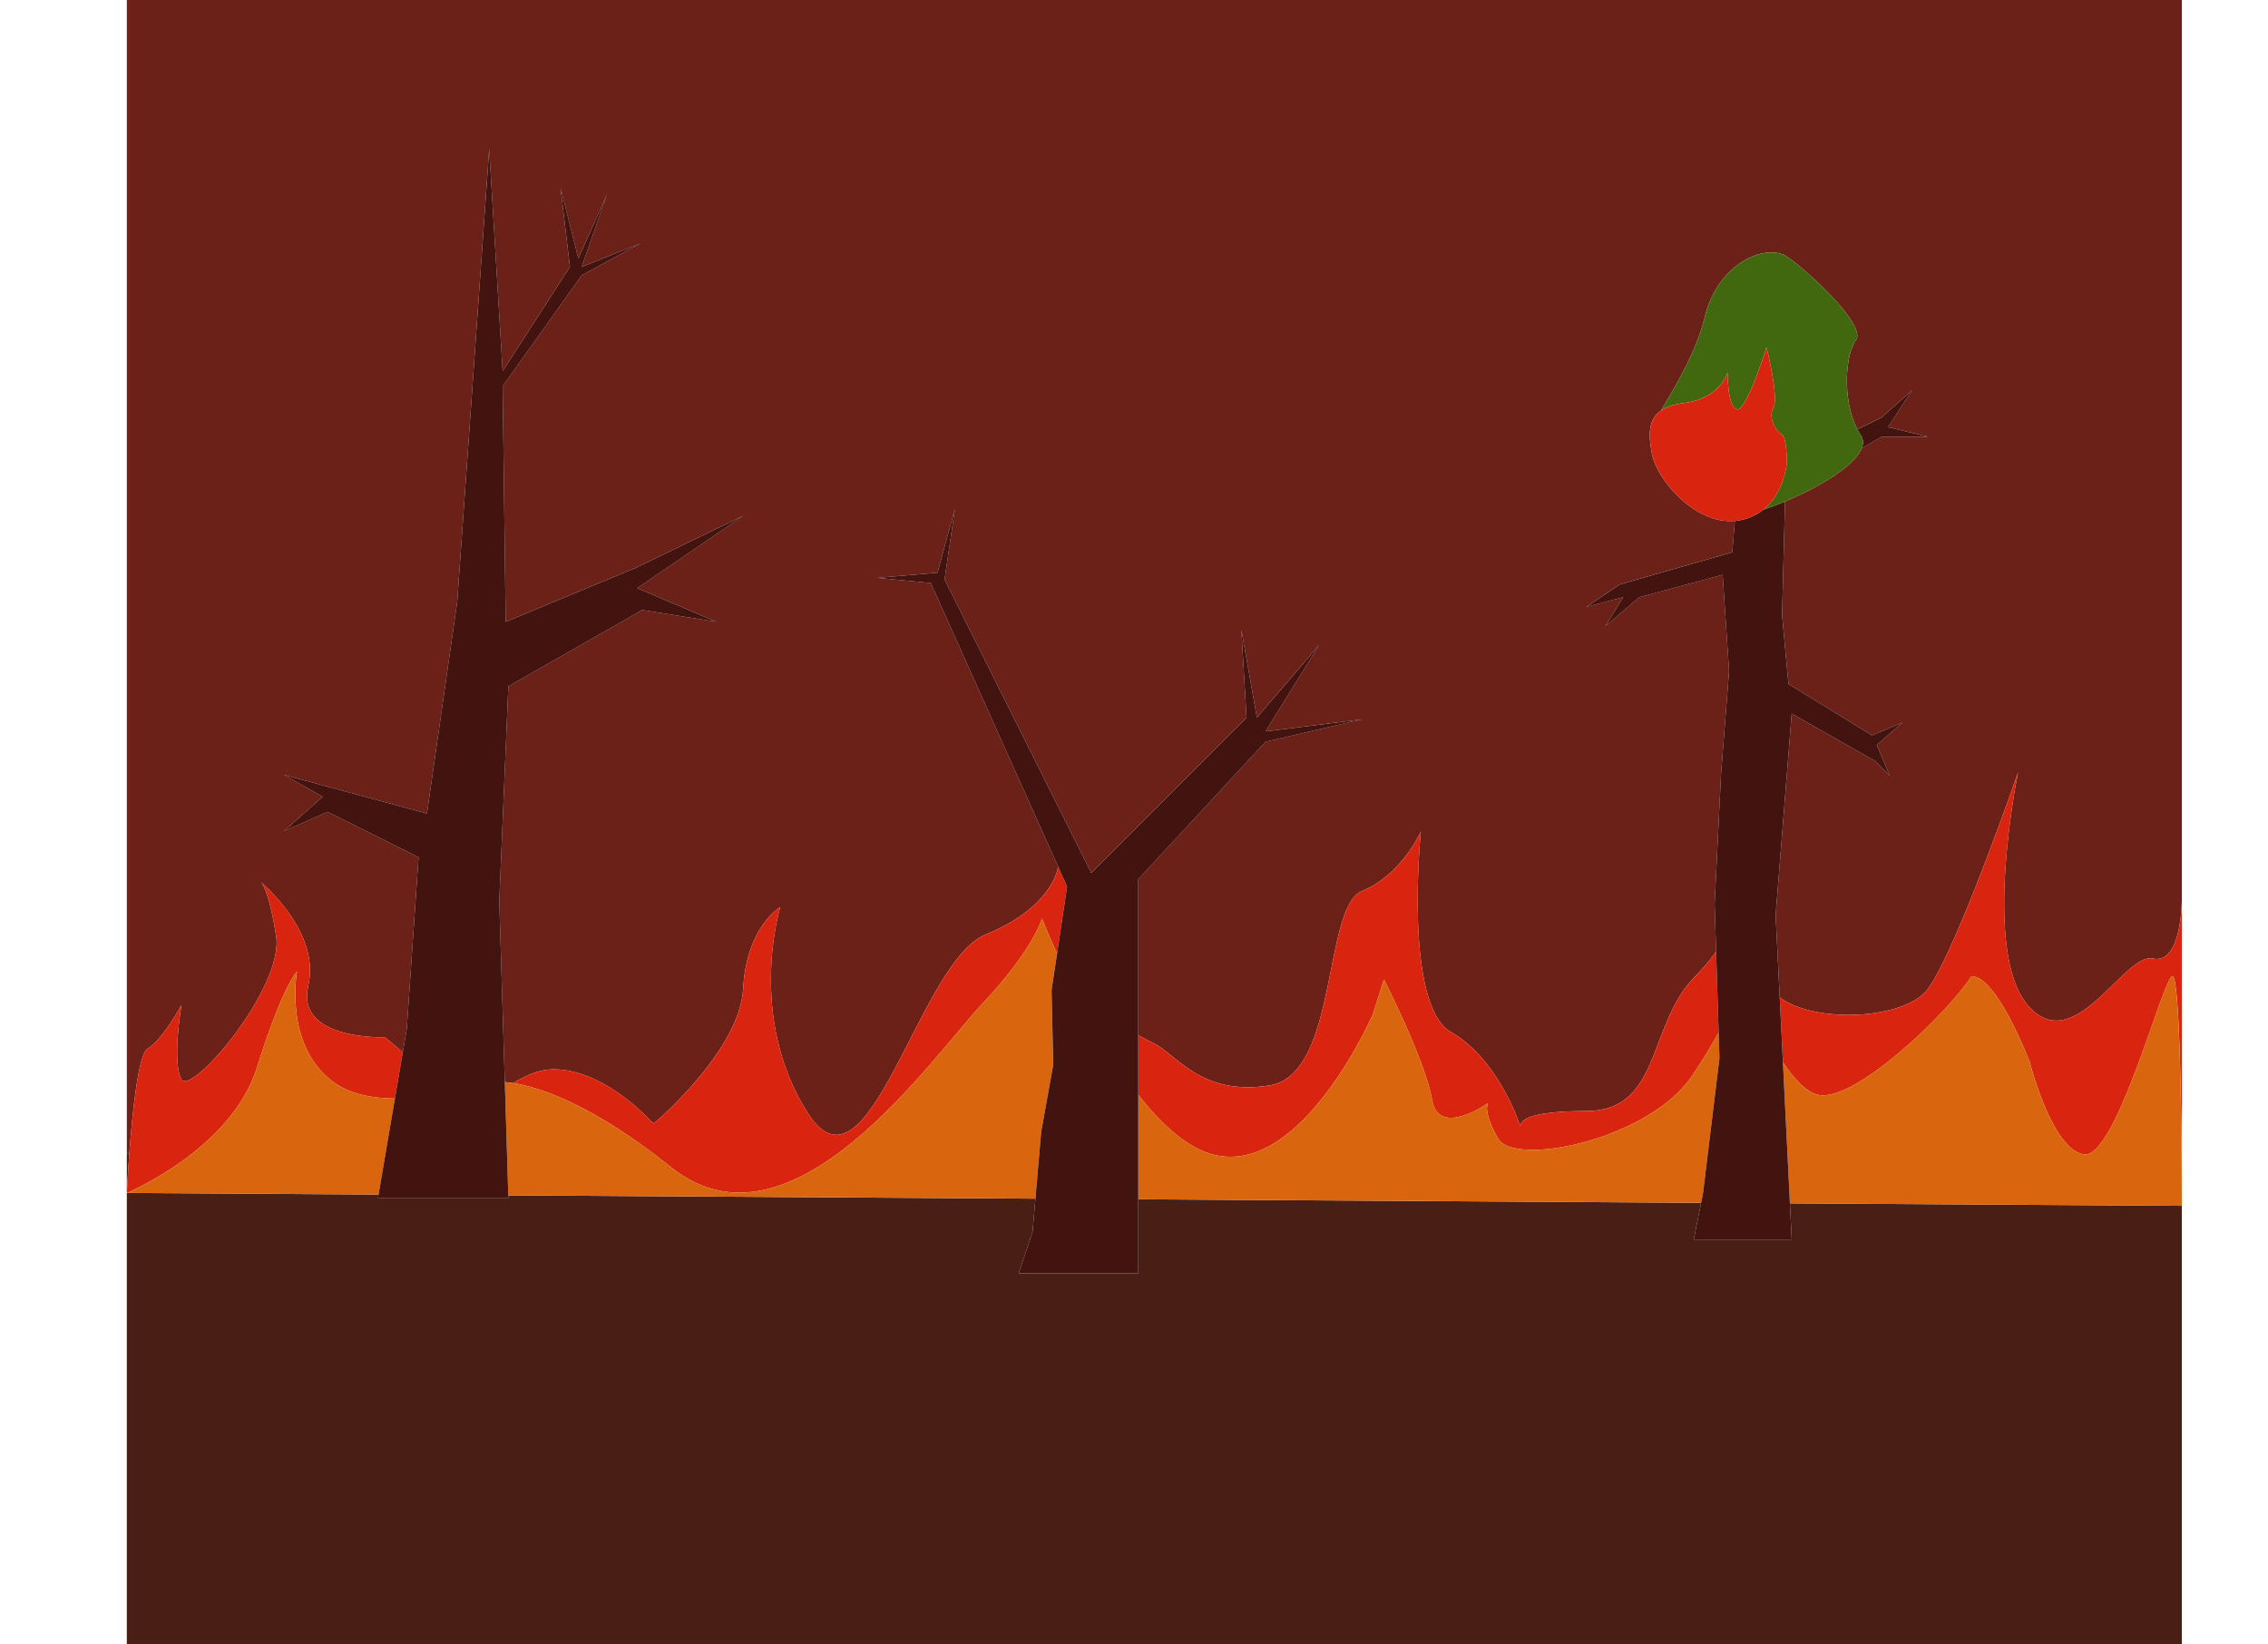 <?xml version="1.0" encoding="UTF-8"?>
<svg id="Backgrounds" xmlns="http://www.w3.org/2000/svg" viewBox="0 0 1412.67 1024">
  <defs>
    <style>
      .cls-1 {
        fill: #d9660f;
      }

      .cls-2 {
        fill: #6b2018;
      }

      .cls-3 {
        fill: #d9250f;
      }

      .cls-4 {
        fill: #42680f;
      }

      .cls-5 {
        fill: #42130f;
      }

      .cls-6 {
        fill: #491e15;
      }
    </style>
  </defs>
  <path class="cls-2" d="m79,0v718.39s.53-.04,1.56-.13c1.91-25.51,5.64-62.04,11.44-65.26,9-5,21-27,21-27,0,0-6,35.43,0,46.22,6,10.78,64-57.22,59-89.22-3.98-25.46-7.95-31.92-9.41-33.51-.38-.32-.59-.49-.59-.49,0,0,.21.09.59.49,4.75,4.08,36.83,33,29.41,64.51-8,34,47.43,32,47.43,32,0,0,5.1,3.43,11.42,9.57l2.52-14.79,7.33-106.86-56.57-28.29-27.24,11.98,24.1-21.41-24.1-13.62,89.05,24.1,18.86-132,19.9-281.81,8.38,138.29,41.9-64.95-5.82-49.24,11.06,44,17.81-39.81-15.71,45.05,36.67-14.67-36.67,19.9-49.24,69.14,1.91,146.69,80.85-33.55,67.05-32.48-66,45.05,49.28,20.98-46.14-7.36-83.4,47.51-5.65,133.73,3.45,112.77c1.53.13,3.29.33,5.26.64,8.08-4.91,16.43-8.45,24.3-8.57,29.06-.43,55.11,25.47,61.51,32.34.86.92,2.28.99,3.22.16,9.22-8.14,52.29-47.93,54.17-82.63,2.1-38.87,23.1-50.87,23.1-50.87,0,0-21,68,17,128s69-94,111-111c42-17,45.13-42.06,45.13-42.06l-79.37-176.83-33.32-3.22,37.52-3.2,10.84-39.79-6.45,44.06,91.35,182.7,96.73-96.73-3.22-54.81,9.67,54.81,38.69-45.14-33.32,53.74,60.19-7.52-60.19,13.97-79.25,85.6v97.15c4.01,2.28,7.52,4.05,10,5.26,13.65,6.65,29.3,33,72,26s32.87-111.11,57.43-121.05c24.57-9.95,36.57-36.95,36.57-36.95,0,0-11,108,19,125,27.66,15.67,41.13,52.9,43.06,58.61-.39-2.37,1.62-9.61,40.94-9.61,47,0,38-54,68-84,4.86-4.86,9.15-10.03,12.93-15.28l-.93-29.72,4-81,5-64-4-60-52,14-21,18,11-18-23,6,21-14,70-20,1.59-19.54c-25.51,2.23-48.72-26.4-51.59-41.59-2.16-11.44-2.76-21.39,5.69-27.17,7.87-13.6,21.73-35.66,27.31-58.69,8-33,38-46,51.22-37s49.78,43,42.78,52c-6.55,8.42-8.72,36.99.86,55.37l7.14-3.37,8-4,19-17-15,23,24.87,6h-28.87l-12.37,7.22c-4.4,11.19-27,24.43-47.77,33.14l-1.86,70.65,4,43,52,32,19-8-16,14,8,19-9-9-52-29.52-10,125.52,2.54,51.21c22.06,16.58,78.39,13.79,92.33-5.34,18.13-24.87,56.13-134.87,56.13-134.87,0,0-23,111,6,145s60-33,78-29,18-36.3,18-36.3V0H79Z"/>
  <path class="cls-6" d="m79,718.39v24.61s.5-10.7,1.56-24.74c-1.02.08-1.56.13-1.56.13Z"/>
  <polygon class="cls-6" points="1116 772 1055 772 1059.56 749.13 709 746.94 709 793 634.56 793 643.16 767.21 644.94 746.54 316.59 744.48 316.64 746 235.44 746 235.79 743.98 79 743 79 1024 1359 1024 1359 751 1114.88 749.47 1116 772"/>
  <path class="cls-3" d="m160,665c16-51,25-60,25-60,0,0-8.52,46,22.74,69,10.13,7.45,24.04,10.07,38.23,10.21l4.88-28.64c-6.32-6.14-11.42-9.57-11.42-9.57,0,0-55.43,2-47.43-32,7.41-31.5-24.66-60.43-29.41-64.51,1.46,1.58,5.44,8.04,9.41,33.51,5,32-53,100-59,89.22-6-10.78,0-46.22,0-46.22,0,0-12,22-21,27-5.81,3.23-9.53,39.75-11.44,65.26-1.05,14.03-1.56,24.74-1.56,24.74,0,0,65-27,81-78Z"/>
  <path class="cls-3" d="m755.96,719.17c55.04,13.83,99.04-87.17,99.04-87.17l7-22s26,51,30,75,35,2,35,2c0,0-4,4,6,22s94,1,121-39c6.9-10.22,12.29-19.2,16.5-26.9l-1.57-50.38c-3.78,5.26-8.07,10.43-12.93,15.28-30,30-21,84-68,84-39.32,0-41.33,7.24-40.94,9.61-1.93-5.71-15.4-42.93-43.06-58.61-30-17-19-125-19-125,0,0-12,27-36.57,36.95-24.57,9.95-14.74,114.05-57.43,121.05s-58.35-19.35-72-26c-2.48-1.21-5.99-2.98-10-5.26v37.09c14.52,18.58,30.6,33.24,46.96,37.35Z"/>
  <path class="cls-3" d="m1341,597c-18-4-49,63-78,29s-6-145-6-145c0,0-38,110-56.13,134.87-13.95,19.13-70.28,21.92-92.33,5.34l2,40.39c7.06,10.67,14.87,19.08,22.47,20.4,23,4,80-51,95-74,16,0,36.26,53.5,36.26,53.5,0,0,13.74,54.5,33.74,57.5s49-109,55-111,6,138.5,6,142.89v-190.2s0,40.3-18,36.3Z"/>
  <path class="cls-3" d="m162,549s.21.17.59.49c-.37-.41-.59-.49-.59-.49Z"/>
  <path class="cls-3" d="m418,727c75,60,162-68,194-102s37-53,37-53c0,0,3.41,8.75,9.4,21.99l6.26-41.73-5.53-12.32s-3.13,25.06-45.13,42.06c-42,17-73,171-111,111s-17-128-17-128c0,0-21,12-23.1,50.87-1.88,34.7-44.95,74.49-54.17,82.63-.94.83-2.37.76-3.22-.16-6.39-6.87-32.44-32.78-61.51-32.34-7.88.12-16.23,3.66-24.3,8.57,16.75,2.65,49.36,13.27,98.3,52.43Z"/>
  <path class="cls-1" d="m1353,608c-6,2-35,114-55,111s-33.74-57.5-33.74-57.5c0,0-20.26-53.5-36.26-53.5-15,23-72,78-95,74-7.59-1.32-15.41-9.73-22.47-20.4l4.35,87.88,244.12,1.53v-.11c0-4.39-.09-144.86-6-142.89Z"/>
  <path class="cls-1" d="m316.59,744.48l328.35,2.05,3.59-41.67,7.52-41.91-1.07-46.21,3.41-22.75c-5.99-13.24-9.4-21.99-9.4-21.99,0,0-5,19-37,53s-119,162-194,102c-48.94-39.15-81.55-49.77-98.3-52.43-1.97-.31-3.72-.52-5.26-.64l2.16,70.55Z"/>
  <path class="cls-1" d="m1071,659l-.5-15.9c-4.21,7.71-9.6,16.68-16.5,26.9-27,40-111,57-121,39s-6-22-6-22c0,0-31,22-35-2s-30-75-30-75l-7,22s-44,101-99.04,87.17c-16.36-4.11-32.43-18.77-46.96-37.35v65.11l350.56,2.19,1.22-6.13,10.22-84Z"/>
  <path class="cls-1" d="m245.97,684.21c-14.19-.14-28.1-2.76-38.23-10.21-31.26-23-22.74-69-22.74-69,0,0-9,9-25,60s-81,78-81,78l156.79.98,10.19-59.77Z"/>
  <polygon class="cls-5" points="235.79 743.98 235.44 746 316.64 746 316.59 744.48 314.44 673.93 310.99 561.16 316.64 427.43 400.04 379.92 446.18 387.28 396.9 366.3 462.9 321.26 395.85 353.73 315 387.28 313.09 240.59 362.33 171.45 398.99 151.54 362.33 166.21 378.04 121.16 360.23 160.97 349.17 116.97 354.99 166.21 313.09 231.16 304.71 92.87 284.8 374.68 265.94 506.68 176.9 482.59 200.99 496.21 176.9 517.62 204.13 505.64 260.71 533.92 253.37 640.78 250.85 655.57 245.97 684.21 235.79 743.98"/>
  <polygon class="cls-5" points="658.4 593.99 654.98 616.74 656.06 662.96 648.53 704.87 644.94 746.54 643.16 767.21 634.56 793 709 793 709 746.94 709 681.83 709 644.74 709 547.59 788.25 461.98 848.43 448.01 788.25 455.53 821.57 401.8 782.88 446.94 773.2 392.12 776.43 446.94 679.7 543.66 588.35 360.96 594.8 316.89 583.96 356.68 546.43 359.88 579.75 363.11 659.13 539.94 664.66 552.26 658.4 593.99"/>
  <path class="cls-5" d="m1159.63,279.22l12.37-7.22h28.87l-24.87-6,15-23-19,17-8,4-7.14,3.37c.66,1.26,1.37,2.47,2.14,3.63,1.68,2.52,1.77,5.3.63,8.22Z"/>
  <path class="cls-5" d="m1071,659l-10.22,84-1.22,6.13-4.56,22.87h61l-1.12-22.53-4.35-87.88-2-40.39-2.54-51.21,10-125.52,52,29.52,9,9-8-19,16-14-19,8-52-32-4-43,1.86-70.65c-4.71,1.97-9.32,3.71-13.61,5.15-3.74,2.99-8.41,5.35-14.25,6.5-1.14.22-2.27.36-3.41.46l-1.59,19.54-70,20-21,14,23-6-11,18,21-18,52-14,4,60-5,64-4,81,.93,29.72,1.57,50.38.5,15.9Z"/>
  <path class="cls-4" d="m1076,232s0,22,6,23,18.3-38.65,18.3-38.65c0,0,7.91,31.48,4.3,37.57-3.61,6.09,1.78,15.04,5.09,16.56s3.3,17.52,3.3,17.52c0,0-1.34,18.78-14.75,29.5,4.29-1.43,8.9-3.17,13.61-5.15,20.77-8.71,43.37-21.94,47.77-33.14,1.15-2.92,1.06-5.7-.63-8.22-.77-1.15-1.48-2.37-2.14-3.63-9.59-18.38-7.42-46.95-.86-55.37,7-9-29.57-43-42.78-52s-43.22,4-51.22,37c-5.59,23.04-19.45,45.09-27.31,58.69,3.27-2.24,7.89-3.86,14.31-4.69,23-3,27-19,27-19Z"/>
  <path class="cls-3" d="m1098.25,317.5c13.41-10.72,14.75-29.5,14.75-29.5,0,0,0-16-3.3-17.52s-8.7-10.48-5.09-16.56c3.61-6.09-4.3-37.57-4.3-37.57,0,0-12.3,39.65-18.3,38.65s-6-23-6-23c0,0-4,16-27,19-6.42.84-11.04,2.45-14.31,4.69-8.45,5.79-7.85,15.73-5.69,27.17,2.87,15.2,26.08,43.83,51.59,41.59,1.13-.1,2.27-.24,3.41-.46,5.84-1.15,10.52-3.51,14.25-6.5Z"/>
</svg>